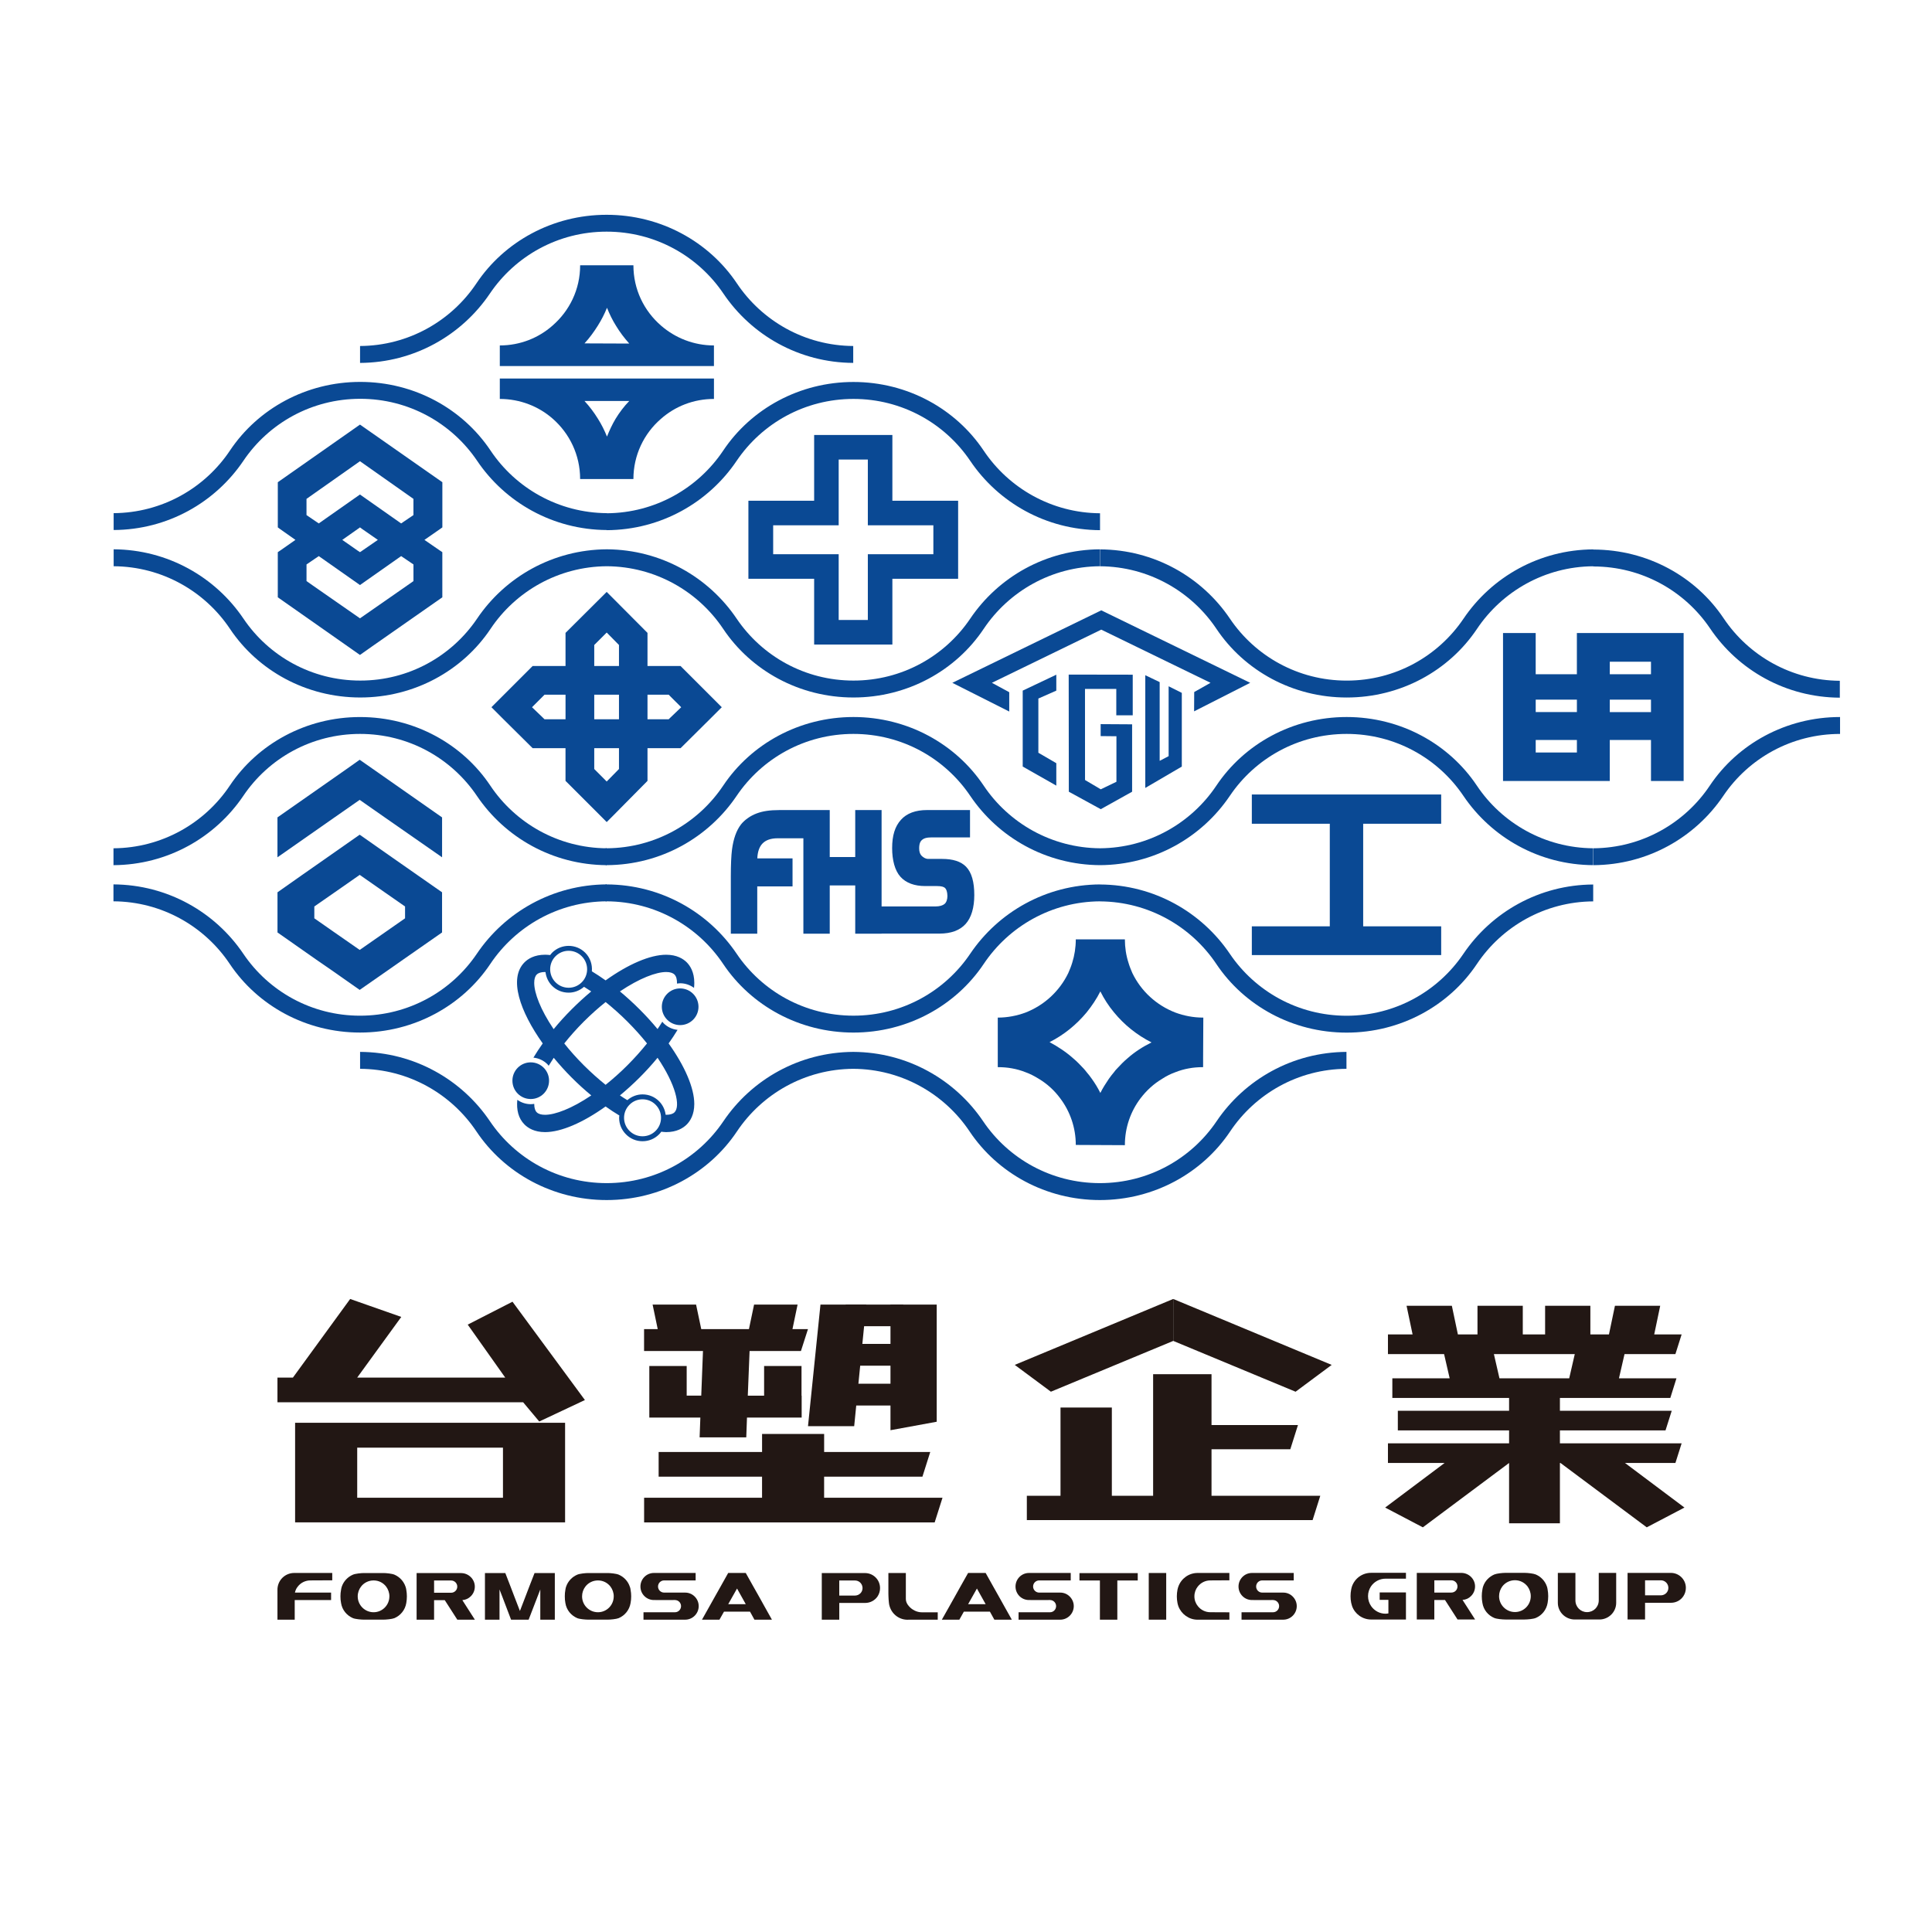 <?xml version="1.0" encoding="utf-8"?>
<!-- Generator: Adobe Illustrator 16.0.0, SVG Export Plug-In . SVG Version: 6.00 Build 0)  -->
<!DOCTYPE svg PUBLIC "-//W3C//DTD SVG 1.1//EN" "http://www.w3.org/Graphics/SVG/1.1/DTD/svg11.dtd">
<svg version="1.1" id="圖層_1" xmlns="http://www.w3.org/2000/svg" xmlns:xlink="http://www.w3.org/1999/xlink" x="0px" y="0px"
	 width="110px" height="110px" viewBox="0 0 110 110" enable-background="new 0 0 110 110" xml:space="preserve">
<g id="surface1_2_">
	<path fill="#221714" d="M35.858,90.335c-0.104-0.311-0.336-0.553-0.631-0.68c-0.139-0.06-0.469-0.093-0.629-0.093h-1.101
		c-0.161,0-0.491,0.033-0.629,0.093c-0.294,0.126-0.529,0.369-0.635,0.68c-0.018,0.053-0.034,0.115-0.042,0.178
		c-0.025,0.122-0.033,0.251-0.033,0.373v0.004c0,0.127,0.008,0.261,0.033,0.382c0.062,0.396,0.327,0.709,0.676,0.858
		c0.138,0.057,0.469,0.086,0.629,0.086h1.101c0.161,0,0.491-0.03,0.629-0.086c0.349-0.149,0.61-0.463,0.676-0.858
		c0.024-0.122,0.035-0.255,0.035-0.382v-0.004c0-0.122-0.011-0.251-0.035-0.373C35.898,90.45,35.879,90.389,35.858,90.335
		 M34.943,90.89c0,0.497-0.399,0.904-0.898,0.904c-0.497,0-0.904-0.403-0.904-0.904v-0.004c0-0.206,0.072-0.4,0.186-0.55
		c0.163-0.215,0.424-0.353,0.719-0.353c0.294,0,0.549,0.138,0.714,0.353c0.112,0.15,0.184,0.345,0.184,0.55V90.89z"/>
	<path fill="#221714" d="M30.134,90.335l-0.21,0.55l-0.322,0.837l-0.323-0.837l-0.21-0.55l-0.298-0.77h-1.16v2.652h0.829v-1.72
		l0.151,0.389l0.507,1.332h1l0.514-1.332l0.15-0.389v1.72h0.827v-2.652h-1.155L30.134,90.335z"/>
	<path fill="#221714" d="M26.803,90.887c0.143-0.141,0.231-0.333,0.231-0.552c0-0.419-0.35-0.765-0.773-0.77H23.72v2.654h0.995
		v-1.111h0.609l0.714,1.111h1l-0.714-1.114C26.51,91.092,26.677,91.012,26.803,90.887 M24.715,89.987h0.971
		c0.191,0,0.349,0.155,0.349,0.349s-0.158,0.348-0.349,0.348h-0.971V89.987z"/>
	<path fill="#221714" d="M23.088,90.335c-0.106-0.311-0.337-0.553-0.631-0.68c-0.139-0.06-0.471-0.093-0.631-0.093h-1.1
		c-0.161,0-0.491,0.033-0.631,0.093c-0.294,0.126-0.529,0.369-0.635,0.68c-0.017,0.053-0.032,0.115-0.041,0.178
		c-0.025,0.122-0.035,0.251-0.035,0.373v0.004c0,0.127,0.01,0.261,0.035,0.382c0.063,0.396,0.328,0.709,0.676,0.858
		c0.14,0.057,0.47,0.086,0.631,0.086h1.1c0.161,0,0.492-0.03,0.631-0.086c0.348-0.149,0.608-0.463,0.675-0.858
		c0.022-0.122,0.034-0.255,0.034-0.382v-0.004c0-0.122-0.012-0.251-0.034-0.373C23.125,90.45,23.107,90.389,23.088,90.335
		 M22.17,90.89c0,0.497-0.4,0.904-0.899,0.904c-0.496,0-0.904-0.403-0.904-0.904v-0.004c0-0.206,0.073-0.4,0.187-0.55
		c0.163-0.215,0.424-0.353,0.718-0.353c0.296,0,0.551,0.138,0.715,0.353c0.112,0.15,0.184,0.345,0.184,0.55V90.89z"/>
	<path fill="#221714" d="M15.814,90.331c-0.013,0.06-0.017,0.119-0.017,0.179v1.709h0.983V91.1h2.071v-0.424h-2.059
		c0.028-0.129,0.083-0.248,0.164-0.345c0.164-0.213,0.428-0.349,0.714-0.349l1.247-0.006v-0.418h-2.163
		C16.284,89.558,15.898,89.889,15.814,90.331"/>
	<path fill="#221714" d="M43.209,90.89l-0.316-0.559l-0.433-0.773h-1l-0.433,0.773l-0.315,0.559l-0.315,0.563l-0.429,0.764h0.995
		l0.258-0.456h1.482l0.251,0.456h0.996l-0.428-0.764L43.209,90.89z M41.964,90.444l0.497,0.892h-1l0.251-0.446L41.964,90.444z"/>
	<path fill="#221714" d="M39.01,90.676h-1.196c-0.194,0-0.349-0.156-0.349-0.347c0-0.19,0.155-0.347,0.349-0.347h1.793v-0.424
		h-2.378c-0.424,0-0.765,0.349-0.765,0.771c0,0.221,0.089,0.414,0.232,0.553c0.139,0.136,0.329,0.217,0.533,0.217l0.609,0.001
		l0.594-0.001V91.1c0.189,0,0.344,0.155,0.344,0.345c0,0.195-0.155,0.35-0.344,0.35h-1.794v0.423h2.373
		c0.424,0,0.77-0.347,0.77-0.773c0-0.222-0.096-0.424-0.247-0.563C39.393,90.751,39.211,90.676,39.01,90.676"/>
	<path fill="#221714" d="M88.073,90.324c-0.105-0.31-0.339-0.553-0.633-0.68c-0.139-0.058-0.469-0.092-0.63-0.092h-1.102
		c-0.16,0-0.49,0.034-0.628,0.092c-0.296,0.127-0.532,0.37-0.637,0.68c-0.017,0.056-0.033,0.115-0.041,0.178
		c-0.025,0.124-0.035,0.253-0.035,0.375v0.002c0,0.127,0.01,0.262,0.035,0.384c0.062,0.396,0.328,0.712,0.677,0.857
		c0.139,0.059,0.469,0.088,0.628,0.088h1.102c0.161,0,0.491-0.029,0.63-0.088c0.348-0.145,0.61-0.461,0.676-0.857
		c0.022-0.122,0.034-0.257,0.034-0.384v-0.002c0-0.122-0.012-0.251-0.034-0.375C88.109,90.439,88.091,90.38,88.073,90.324
		 M87.156,90.879c0,0.499-0.4,0.904-0.901,0.904c-0.494,0-0.904-0.403-0.904-0.904v-0.002c0-0.207,0.072-0.4,0.185-0.553
		c0.163-0.213,0.425-0.353,0.719-0.353c0.295,0,0.55,0.14,0.716,0.353c0.111,0.152,0.185,0.346,0.185,0.553V90.879z"/>
	<path fill="#221714" d="M95.132,89.554h-2.465v2.654h0.996v-0.952h1.475c0.298,0,0.559-0.149,0.709-0.38
		c0.089-0.136,0.139-0.295,0.139-0.468c0-0.029,0-0.054-0.004-0.085C95.941,89.893,95.575,89.554,95.132,89.554 M93.663,89.976h0.9
		c0.209,0,0.382,0.152,0.419,0.348c0.004,0.027,0.008,0.054,0.008,0.081c0,0.24-0.189,0.423-0.427,0.427h-0.9V89.976z"/>
	<path fill="#221714" d="M83.751,90.876c0.143-0.139,0.232-0.332,0.232-0.553c0-0.42-0.35-0.763-0.774-0.769h-2.543v2.653h0.998
		v-1.109h0.609l0.713,1.109h1l-0.716-1.115C83.458,91.082,83.627,91.003,83.751,90.876 M81.665,89.976h0.969
		c0.195,0,0.349,0.156,0.349,0.348c0,0.195-0.153,0.35-0.349,0.35h-0.969V89.976z"/>
	<path fill="#221714" d="M91.026,90.324v0.795c0,0.376-0.295,0.669-0.668,0.669c-0.365,0-0.66-0.293-0.66-0.669v-1.564h-1.001v1.704
		c0,0.524,0.434,0.949,0.964,0.949h1.402c0.525,0,0.956-0.425,0.956-0.949v-1.704h-0.993V90.324z"/>
	<path fill="#221714" d="M76.976,90.321c-0.021,0.056-0.031,0.114-0.045,0.178c-0.025,0.125-0.037,0.255-0.037,0.382
		s0.012,0.252,0.037,0.378c0.014,0.06,0.03,0.126,0.051,0.186c0.159,0.448,0.59,0.764,1.088,0.764h1.979v-1.542h-1.496v0.423h0.497
		v0.77c-0.055,0.008-0.108,0.018-0.163,0.018c-0.342,0-0.641-0.174-0.821-0.433c-0.109-0.161-0.176-0.354-0.176-0.563v-0.004
		c0-0.207,0.063-0.395,0.167-0.555c0.18-0.265,0.483-0.44,0.83-0.44h1.162v-0.333H78.07C77.569,89.547,77.137,89.864,76.976,90.321"
		/>
	<path fill="#221714" d="M67.091,90.331c-0.019,0.056-0.038,0.113-0.05,0.179c-0.024,0.125-0.037,0.254-0.037,0.38
		c0,0.127,0.012,0.252,0.037,0.38c0.012,0.063,0.031,0.125,0.05,0.182c0.17,0.451,0.602,0.767,1.094,0.767h1.811v-0.421
		l-1.087-0.005c-0.284,0-0.539-0.134-0.704-0.341c-0.125-0.151-0.201-0.347-0.201-0.562v-0.003c0-0.211,0.072-0.406,0.193-0.556
		c0.168-0.213,0.423-0.349,0.711-0.349l1.087-0.006v-0.418h-1.811C67.688,89.558,67.255,89.874,67.091,90.331"/>
	<path fill="#221714" d="M73.063,90.676h-1.199c-0.192,0-0.345-0.156-0.345-0.347c0-0.19,0.153-0.347,0.345-0.347h1.796v-0.424
		h-2.378c-0.425,0-0.766,0.349-0.766,0.771c0,0.221,0.09,0.414,0.232,0.553c0.137,0.136,0.328,0.217,0.533,0.217l0.609,0.001
		l0.593-0.001V91.1c0.189,0,0.345,0.155,0.345,0.345c0,0.195-0.155,0.35-0.345,0.35h-1.795v0.423h2.374
		c0.425,0,0.77-0.347,0.77-0.773c0-0.222-0.099-0.424-0.248-0.563C73.446,90.751,73.263,90.676,73.063,90.676"/>
	<path fill="#221714" d="M49.253,89.564h-2.464v2.655h0.996v-0.954h1.472c0.299,0,0.56-0.149,0.712-0.378
		c0.088-0.137,0.137-0.294,0.137-0.467c0-0.031,0-0.056-0.004-0.084C50.062,89.903,49.696,89.564,49.253,89.564 M47.785,89.987
		h0.897c0.21,0,0.382,0.15,0.419,0.349c0.004,0.025,0.009,0.051,0.009,0.08c0,0.24-0.189,0.424-0.429,0.429h-0.897V89.987z"/>
	<path fill="#221714" d="M61.459,89.987h1.165v2.232h0.992v-2.232h1.162v-0.421h-3.318V89.987z"/>
	<path fill="#221714" d="M56.866,90.89l-0.315-0.559l-0.432-0.773H55.12l-0.436,0.773l-0.312,0.559l-0.316,0.563l-0.431,0.764h0.997
		l0.256-0.456h1.484l0.252,0.456h0.995l-0.429-0.764L56.866,90.89z M55.622,90.444l0.497,0.892H55.12L55.622,90.444z"/>
	<path fill="#221714" d="M60.365,90.676h-1.197c-0.193,0-0.348-0.156-0.348-0.347c0-0.19,0.155-0.347,0.348-0.347h1.795v-0.424
		h-2.378c-0.425,0-0.766,0.349-0.766,0.771c0,0.221,0.089,0.414,0.23,0.553c0.139,0.136,0.33,0.217,0.535,0.217l0.608,0.001
		l0.595-0.001V91.1c0.188,0,0.343,0.155,0.343,0.345c0,0.195-0.155,0.35-0.343,0.35h-1.794v0.423h2.372
		c0.424,0,0.771-0.347,0.771-0.773c0-0.222-0.099-0.424-0.249-0.563C60.748,90.751,60.566,90.676,60.365,90.676"/>
	<path fill="#221714" d="M51.752,91.452c-0.11-0.12-0.177-0.264-0.177-0.404v-1.487h-0.994v1.161c0,0.055,0,0.113,0.004,0.168
		c0.004,0.127,0.013,0.249,0.026,0.366c0.006,0.068,0.02,0.135,0.039,0.196c0.141,0.482,0.595,0.804,1.098,0.767h1.643v-0.421
		h-0.912C52.202,91.798,51.923,91.653,51.752,91.452"/>
	<path fill="#221714" d="M65.405,90.334v1.883h0.994V89.56h-0.994V90.334z"/>
	<path fill="#221714" d="M46.004,81.2l0.71-6.922h2.607L48.634,81.2H46.004z"/>
	<path fill="#221714" d="M48.148,74.278h3.279v1.231h-3.279V74.278z"/>
	<path fill="#221714" d="M48.433,76.516h2.787v1.241h-2.787V76.516z"/>
	<path fill="#221714" d="M48.324,78.783h3.292v1.241h-3.292V78.783z"/>
	<path fill="#221714" d="M50.7,81.43v-7.152h2.633v6.67L50.7,81.43z"/>
	<path fill="#221714" d="M16.802,86.677h15.372v-5.67H16.802V86.677z M20.338,82.423h8.299v2.852h-8.299V82.423z M26.63,75.418
		l2.135,3.015h-8.427l2.509-3.453l-2.91-1.022l-3.259,4.475h-0.881v1.407h13.989l0.917,1.095l2.599-1.223l-4.123-5.598L26.63,75.418
		z M66.797,76.347v-2.389l-9.021,3.753l2.058,1.527L66.797,76.347z M39.926,79.462h-0.829v-1.688h-2.128v2.937h2.906l-0.042,1.126
		h2.656l0.041-1.126h3.113v-1.248h-0.008v-1.688h-2.13v1.688h-0.929l0.102-2.542h2.924l0.401-1.248H45.12l0.291-1.395h-2.477
		l-0.292,1.395h-2.716l-0.294-1.395h-2.475l0.291,1.395h-0.777v1.248h3.354L39.926,79.462z M66.803,76.347l6.962,2.892l2.056-1.527
		l-9.018-3.753V76.347z M92.521,83.296h2.87l0.354-1.119h-6.93v-0.735h6.012l0.354-1.117h-6.366v-0.733h6.286l0.35-1.117h-3.274
		l0.317-1.379h2.897l0.354-1.119h-1.561l0.341-1.63h-2.577l-0.341,1.63h-1.058v-1.63h-2.577v1.63h-1.271v-1.63h-2.579v1.63h-1.116
		l-0.343-1.63h-2.579l0.343,1.63h-1.403v1.119h3.196l0.318,1.379h-3.264v1.117h6.647v0.733h-6.334v1.117h6.334v0.735h-6.897v1.119
		h3.225l-3.384,2.538l2.146,1.126l4.91-3.664v3.433h2.894v-3.433h0.033l4.911,3.664l2.147-1.126L92.521,83.296z M85.373,78.475
		l-0.317-1.379h4.605l-0.317,1.379H85.373z M46.923,84.076h5.596l0.445-1.405h-6.041v-1.028h-3.534v1.028H37.5v1.405h5.888v1.2
		h-6.715v1.404h16.543l0.446-1.404h-6.74V84.076z M68.979,82.514h4.486l0.436-1.379h-4.922v-2.893h-3.325v6.92h-2.35v-5.022h-2.923
		v5.022h-1.917v1.386h16.27l0.438-1.386h-6.193V82.514z"/>
	<path fill="#0A4994" d="M33.32,54.243c-0.52-0.519-1.366-0.519-1.886,0c-0.041,0.042-0.074,0.089-0.109,0.133
		c-0.1-0.011-0.198-0.018-0.291-0.018c-0.608,0-0.972,0.234-1.169,0.431c-0.92,0.919-0.258,2.798,1.035,4.619
		c-0.189,0.27-0.369,0.542-0.53,0.809c0.301,0.031,0.579,0.159,0.798,0.376c0.026,0.026,0.047,0.057,0.071,0.087
		c0.089-0.147,0.187-0.3,0.289-0.454c0.319,0.386,0.66,0.765,1.016,1.121c0.366,0.368,0.743,0.71,1.121,1.021
		c-1.111,0.751-2.061,1.104-2.63,1.104c-0.219,0-0.378-0.046-0.474-0.142c-0.095-0.093-0.144-0.254-0.144-0.474
		c0-0.002,0.002-0.004,0.002-0.006c-0.066,0.008-0.13,0.017-0.195,0.017c-0.281,0-0.547-0.088-0.77-0.248
		c-0.055,0.569,0.061,1.059,0.411,1.407c0.197,0.197,0.561,0.432,1.169,0.432c0.918,0,2.162-0.542,3.446-1.46
		c0.265,0.187,0.525,0.36,0.784,0.514c-0.005,0.044-0.013,0.086-0.013,0.13c0,0.358,0.138,0.691,0.39,0.943
		c0.25,0.253,0.587,0.392,0.942,0.392c0.358,0,0.691-0.139,0.943-0.392c0.048-0.047,0.087-0.099,0.125-0.15
		c0.093,0.01,0.189,0.023,0.278,0.023c0.609,0,0.972-0.235,1.17-0.432c0.196-0.197,0.431-0.559,0.431-1.17
		c0-0.919-0.543-2.162-1.461-3.448c0.185-0.261,0.355-0.517,0.509-0.772c-0.299-0.032-0.578-0.16-0.795-0.377
		c-0.025-0.027-0.048-0.058-0.074-0.088c-0.082,0.136-0.174,0.277-0.27,0.419c-0.313-0.378-0.652-0.751-1.02-1.119
		c-0.369-0.368-0.745-0.71-1.122-1.024c1.112-0.749,2.064-1.105,2.631-1.105c0.22,0,0.377,0.049,0.475,0.144
		c0.101,0.103,0.15,0.281,0.143,0.515c0.058-0.006,0.119-0.018,0.183-0.018c0.286,0,0.558,0.096,0.786,0.262
		c0.011-0.097,0.016-0.193,0.016-0.285c0-0.608-0.235-0.972-0.431-1.17c-0.198-0.197-0.562-0.431-1.17-0.431
		c-0.92,0-2.163,0.541-3.449,1.46c-0.263-0.188-0.525-0.359-0.782-0.516C33.731,54.924,33.609,54.532,33.32,54.243 M32.376,54.134
		c0.281,0,0.546,0.109,0.745,0.309c0.41,0.408,0.41,1.077,0,1.486c-0.199,0.2-0.463,0.309-0.745,0.309s-0.545-0.109-0.745-0.309
		c-0.198-0.198-0.307-0.463-0.307-0.743c0-0.281,0.109-0.545,0.307-0.743C31.832,54.243,32.095,54.134,32.376,54.134 M36.583,64.695
		c-0.281,0-0.544-0.109-0.742-0.308c-0.2-0.198-0.31-0.463-0.31-0.745c0-0.28,0.11-0.543,0.31-0.743
		c0.197-0.2,0.461-0.309,0.742-0.309c0.281,0,0.547,0.108,0.745,0.309c0.198,0.199,0.308,0.462,0.308,0.743
		c0,0.282-0.11,0.547-0.308,0.745C37.13,64.586,36.864,64.695,36.583,64.695 M38.404,63.33c-0.097,0.095-0.255,0.142-0.475,0.142
		H37.9c-0.037-0.29-0.164-0.559-0.375-0.772c-0.252-0.252-0.585-0.39-0.943-0.39c-0.323,0-0.624,0.121-0.864,0.328
		c-0.138-0.083-0.279-0.172-0.421-0.27c0.376-0.312,0.754-0.653,1.122-1.021c0.368-0.367,0.708-0.744,1.02-1.122
		C38.47,61.75,38.758,62.975,38.404,63.33 M35.723,58.165c0.422,0.422,0.792,0.838,1.115,1.243
		c-0.324,0.405-0.693,0.821-1.115,1.244c-0.421,0.422-0.838,0.788-1.243,1.113c-0.403-0.325-0.819-0.693-1.241-1.113
		c-0.423-0.423-0.79-0.836-1.112-1.242c0.32-0.403,0.688-0.82,1.112-1.245c0.422-0.421,0.837-0.788,1.243-1.113
		C34.884,57.377,35.302,57.744,35.723,58.165 M32.543,57.471c-0.358,0.358-0.701,0.735-1.02,1.125
		c-0.753-1.114-1.107-2.064-1.107-2.636c0-0.219,0.049-0.38,0.144-0.474c0.096-0.095,0.255-0.144,0.474-0.144
		c0.007,0,0.017,0.002,0.025,0.005c0.036,0.295,0.163,0.569,0.375,0.782c0.251,0.254,0.586,0.389,0.942,0.389
		c0.327,0,0.632-0.121,0.876-0.333c0.134,0.081,0.272,0.17,0.41,0.262C33.286,56.761,32.91,57.103,32.543,57.471"/>
	<path fill="#0A4994" d="M46.354,36.698h4.454v-3.745h3.744V28.51h-3.744v-3.744h-4.454v3.744h-3.743v4.443h3.743V36.698z
		 M44.021,31.555v-1.647h3.73v-3.744h1.66v3.744h3.731v1.647h-3.731v3.744h-1.66v-3.744H44.021z"/>
	<path fill="#0A4994" d="M25.186,30.027v-2.572l-4.69-3.281l-4.679,3.281v2.572l0.128,0.095l0.876,0.617l-0.864,0.604l-0.141,0.095
		v2.57l4.002,2.807l0.676,0.475l0.673-0.475l4.017-2.807v-2.57l-0.141-0.095l-0.878-0.604l0.888-0.617L25.186,30.027z M20.496,26.26
		l2.523,1.777l0.521,0.368v0.922l-0.701,0.475l-2.344-1.647l-2.346,1.647l-0.698-0.475v-0.922l0.521-0.368L20.496,26.26z
		 M20.496,35.205l-2.536-1.764l-0.508-0.356v-0.948l0.698-0.475l2.346,1.648l2.344-1.648l0.701,0.475v0.948l-0.509,0.356
		L20.496,35.205z M21.513,30.739l-0.876,0.604l-0.141,0.095l-0.143-0.095l-0.865-0.604l0.876-0.617l0.132-0.095l0.128,0.095
		L21.513,30.739z"/>
	<path fill="#0A4994" d="M32.199,44.46l1.919,1.918l0.425,0.427l0.427-0.427l1.896-1.918v-1.861h1.882l0.12-0.118l1.634-1.622
		l0.593-0.592l-0.617-0.618l-1.625-1.623l-0.105-0.107h-1.882v-1.885l-2.323-2.333l-2.344,2.333v1.885h-1.872l-2.263,2.263
		l-0.083,0.084l0.59,0.592l1.636,1.622l0.119,0.118h1.872V44.46z M33.834,36.723l0.709-0.709l0.699,0.709v1.197h-1.408V36.723z
		 M33.834,40.859v-1.305h1.408v1.397h-1.408V40.859z M38.702,40.183l0.083,0.084l-0.618,0.592l-0.093,0.092h-1.208v-1.397h1.208
		l0.093,0.095L38.702,40.183z M30.291,40.267l0.084-0.084l0.533-0.534l0.093-0.095h1.198v1.397h-1.198l-0.093-0.092L30.291,40.267z
		 M33.834,42.599h1.408v1.185l-0.699,0.712l-0.709-0.712V42.599z"/>
	<path fill="#0A4994" d="M58.372,61.041c0.273,0.096,0.521,0.227,0.771,0.381c0.475,0.284,0.889,0.661,1.221,1.112
		c0.555,0.735,0.887,1.66,0.887,2.654l2.795,0.013v-0.013c0-0.994,0.332-1.919,0.89-2.654c0.343-0.451,0.757-0.828,1.233-1.112
		c0.235-0.154,0.495-0.285,0.767-0.381c0.239-0.093,0.486-0.165,0.747-0.211c0.26-0.05,0.535-0.071,0.817-0.071v-0.498l0.012-2.323
		H68.5c-0.558,0-1.089-0.106-1.574-0.285c-1.08-0.414-1.956-1.219-2.454-2.25c-0.082-0.191-0.165-0.393-0.223-0.594
		c-0.133-0.414-0.203-0.864-0.203-1.326h-2.795c0,0.462-0.071,0.912-0.202,1.326c-0.06,0.202-0.143,0.403-0.226,0.594
		c-0.498,1.031-1.372,1.836-2.439,2.25c-0.487,0.179-1.019,0.285-1.575,0.285v2.821c0.283,0,0.557,0.021,0.818,0.071
		C57.887,60.876,58.135,60.948,58.372,61.041 M59.758,59.335c0.818-0.413,1.528-0.994,2.109-1.692
		c0.296-0.368,0.569-0.771,0.782-1.197c0.212,0.426,0.473,0.83,0.78,1.197c0.582,0.71,1.305,1.289,2.134,1.708
		c-0.497,0.246-0.96,0.542-1.374,0.911c-0.214,0.177-0.402,0.378-0.591,0.58c-0.061,0.061-0.12,0.13-0.169,0.201
		c-0.105,0.118-0.199,0.25-0.295,0.381c-0.177,0.261-0.343,0.518-0.485,0.804c-0.142-0.286-0.308-0.557-0.486-0.804
		c-0.095-0.131-0.189-0.263-0.296-0.381c-0.059-0.071-0.106-0.14-0.167-0.201c-0.189-0.201-0.378-0.403-0.592-0.58
		C60.708,59.904,60.244,59.596,59.758,59.335"/>
	<path fill="#0A4994" d="M28.457,22.714c1.15,0,2.216,0.424,3.012,1.125c0.957,0.839,1.561,2.061,1.561,3.434h3.034
		c0-1.362,0.605-2.594,1.565-3.423c0.804-0.712,1.86-1.136,3.021-1.136V21.55H28.457V22.714z M35.827,22.83
		c-0.298,0.309-0.558,0.653-0.782,1.021c-0.191,0.32-0.344,0.652-0.486,1.007c-0.143-0.355-0.308-0.687-0.51-1.007
		c-0.227-0.368-0.475-0.7-0.771-1.021H35.827z"/>
	<path fill="#0A4994" d="M40.649,19.668c-1.147,0-2.204-0.426-3.01-1.127c-0.971-0.841-1.575-2.062-1.575-3.436h-3.033
		c0,1.374-0.604,2.594-1.576,3.436c-0.793,0.701-1.846,1.127-2.998,1.127v1.173h12.192V19.668z M33.279,19.551
		c0.286-0.309,0.535-0.653,0.759-1.009c0.201-0.318,0.379-0.663,0.522-1.018c0.142,0.355,0.308,0.699,0.509,1.018
		c0.214,0.356,0.473,0.701,0.759,1.019L33.279,19.551z"/>
	<path fill="#0A4994" d="M13.863,26.229c1.44-2.132,3.881-3.523,6.649-3.523c2.766,0,5.206,1.391,6.649,3.523
		c1.601,2.376,4.313,3.932,7.39,3.949v0.008c3.078-0.018,5.789-1.573,7.392-3.95c1.443-2.133,3.881-3.523,6.649-3.523
		c2.767,0,5.206,1.391,6.647,3.523c1.604,2.377,4.315,3.932,7.392,3.95v-0.963c-2.759-0.018-5.194-1.431-6.624-3.566
		c-1.591-2.379-4.339-3.909-7.415-3.909c-3.078,0-5.827,1.53-7.417,3.909c-1.429,2.135-3.866,3.548-6.624,3.566v-0.006
		c-2.757-0.019-5.195-1.429-6.622-3.567c-1.591-2.378-4.342-3.906-7.417-3.906c-3.078,0-5.828,1.528-7.418,3.906
		c-1.427,2.139-3.863,3.548-6.623,3.567v0.96C9.549,30.162,12.259,28.606,13.863,26.229"/>
	<path fill="#0A4994" d="M76.662,60.854V59.89c-3.077,0.018-5.79,1.573-7.394,3.948c-1.441,2.134-3.88,3.524-6.646,3.524
		c-2.769,0-5.208-1.391-6.647-3.524c-1.606-2.375-4.317-3.931-7.393-3.948c-3.078,0.018-5.788,1.573-7.394,3.948
		c-1.438,2.134-3.879,3.524-6.647,3.524c-2.766,0-5.206-1.391-6.646-3.524c-1.604-2.375-4.317-3.931-7.393-3.948v0.964
		c2.758,0.015,5.195,1.428,6.624,3.566c1.59,2.375,4.34,3.906,7.415,3.906c3.076,0,5.829-1.53,7.417-3.906
		c1.429-2.138,3.866-3.551,6.624-3.566c2.757,0.015,5.195,1.428,6.624,3.566c1.588,2.375,4.34,3.906,7.417,3.906
		c3.075,0,5.825-1.53,7.416-3.906C71.468,62.282,73.903,60.869,76.662,60.854"/>
	<path fill="#0A4994" d="M27.892,16.714c1.442-2.134,3.881-3.525,6.647-3.525c2.766,0,5.207,1.391,6.648,3.525
		c1.604,2.375,4.316,3.932,7.392,3.948V19.7c-2.758-0.018-5.192-1.429-6.621-3.563c-1.592-2.378-4.342-3.908-7.419-3.908
		c-3.076,0-5.826,1.529-7.416,3.908c-1.428,2.135-3.863,3.546-6.623,3.563v0.963C23.578,20.646,26.286,19.089,27.892,16.714"/>
	<path fill="#0A4994" d="M38.724,56.276c-0.575,0-1.042,0.469-1.042,1.046c0,0.577,0.468,1.043,1.042,1.043
		c0.577,0,1.045-0.467,1.045-1.043C39.769,56.745,39.3,56.276,38.724,56.276"/>
	<path fill="#0A4994" d="M30.218,62.574c0.576,0,1.043-0.466,1.043-1.046c0-0.576-0.468-1.042-1.043-1.042
		c-0.577,0-1.043,0.467-1.043,1.042C29.174,62.108,29.641,62.574,30.218,62.574"/>
	<path fill="#0A4994" d="M60.142,39.321v-0.907l-1.913,0.907v4.323l1.913,1.086v-1.277l-1.022-0.595v-3.086L60.142,39.321z"/>
	<path fill="#0A4994" d="M64.493,40.726v-2.312l-3.646-0.006l0.007,6.669l1.819,0.995l1.785-0.995v-3.837l-1.791-0.011v0.681
		l0.898,0.009v2.592l-0.892,0.429l-0.896-0.53l-0.002-5.184h1.782v1.501H64.493z"/>
	<path fill="#0A4994" d="M65.208,38.444v6.418l2.079-1.216v-4.197l-0.75-0.375v3.978l-0.51,0.267v-4.483L65.208,38.444z"/>
	<path fill="#0A4994" d="M67.987,40.501l3.194-1.624l-8.48-4.127l-8.48,4.127l3.241,1.635v-1.1l-0.987-0.536l6.226-3.027
		l6.221,3.027l-0.929,0.526L67.987,40.501z"/>
	<path fill="#0A4994" d="M50.194,53.157v-0.002h3.298c0.646,0,1.148-0.178,1.483-0.544c0.334-0.366,0.497-0.946,0.497-1.651
		c0-0.741-0.148-1.283-0.47-1.615c-0.293-0.299-0.751-0.442-1.359-0.442h-0.794c-0.177,0-0.336-0.127-0.403-0.208
		c-0.071-0.09-0.112-0.216-0.112-0.392c0-0.275,0.066-0.411,0.187-0.501c0.093-0.077,0.25-0.122,0.48-0.122h2.228v-1.559h-2.448
		c-0.65,0-1.152,0.183-1.487,0.558c-0.337,0.374-0.499,0.888-0.499,1.609c0,0.682,0.153,1.278,0.474,1.634
		c0.321,0.354,0.799,0.527,1.416,0.527h0.661c0.258-0.001,0.393,0.044,0.464,0.112c0.072,0.074,0.125,0.202,0.132,0.45
		c0,0.194-0.057,0.368-0.163,0.456c-0.107,0.089-0.277,0.141-0.52,0.143h-3.065v-5.488h-1.501v2.673h-1.451v-2.673h-2.871
		c-0.266,0-0.506,0.016-0.72,0.047c-0.411,0.061-0.769,0.195-1.069,0.408c-0.154,0.108-0.287,0.229-0.393,0.363
		c-0.261,0.34-0.43,0.815-0.511,1.424c-0.044,0.341-0.068,0.853-0.068,1.543v3.253h1.505v-2.691h2.009v-1.596h-2.006
		c0.017-0.381,0.117-0.657,0.287-0.838c0.187-0.199,0.467-0.305,0.876-0.307h1.46v5.433h1.501v-2.749h1.451v2.749H50.194z"/>
	<path fill="#0A4994" d="M94,43.555v0.911h1.859v-8.423h-6.078v2.345h-2.345v-2.345h-1.86v8.423h6.078v-2.333H94V43.555z
		 M91.655,37.676H94v0.712h-2.345V37.676z M94,40.543h-2.345v-0.708H94V40.543z M87.437,39.834h2.345v0.708h-2.345V39.834z
		 M89.782,42.843h-2.345v-0.71h2.345V42.843z"/>
	<path fill="#0A4994" d="M82.055,46.9v-1.664H71.274V46.9h4.439v5.84h-4.439v1.639h10.781V52.74h-4.441V46.9H82.055z"/>
	<path fill="#0A4994" d="M62.631,31.275c-3.077,0.019-5.789,1.575-7.392,3.95c-1.441,2.132-3.88,3.524-6.647,3.524
		c-2.768,0-5.206-1.392-6.649-3.524c-1.603-2.375-4.314-3.931-7.392-3.95c-3.077,0.019-5.789,1.575-7.39,3.95
		c-1.443,2.132-3.883,3.524-6.649,3.524c-2.768,0-5.209-1.392-6.649-3.524c-1.604-2.375-4.314-3.931-7.392-3.95v0.964
		c2.76,0.018,5.195,1.429,6.623,3.566c1.591,2.377,4.34,3.907,7.418,3.907c3.075,0,5.826-1.529,7.417-3.907
		c1.427-2.137,3.865-3.548,6.622-3.566c2.758,0.018,5.195,1.429,6.624,3.566c1.59,2.377,4.339,3.907,7.417,3.907
		c3.076,0,5.824-1.529,7.415-3.907c1.43-2.137,3.865-3.548,6.624-3.566"/>
	<path fill="#0A4994" d="M62.637,32.241c2.758,0.019,5.194,1.428,6.624,3.566c1.591,2.377,4.339,3.906,7.415,3.906
		c3.078,0,5.826-1.529,7.417-3.906c1.43-2.135,3.861-3.546,6.619-3.566v0.011c2.767,0,5.208,1.393,6.649,3.523
		c1.603,2.378,4.313,3.932,7.391,3.948v-0.962c-2.757-0.017-5.193-1.429-6.621-3.565c-1.591-2.375-4.338-3.902-7.411-3.907v-0.009
		c-3.08,0.016-5.792,1.573-7.395,3.947c-1.442,2.134-3.88,3.524-6.648,3.524c-2.766,0-5.206-1.39-6.648-3.524
		c-1.602-2.375-4.315-3.932-7.391-3.947"/>
	<path fill="#0A4994" d="M90.726,49.259c3.078-0.018,5.788-1.574,7.393-3.948c1.44-2.135,3.88-3.524,6.646-3.524v-0.963
		c-3.075,0-5.827,1.529-7.416,3.906c-1.427,2.136-3.865,3.549-6.624,3.567"/>
	<path fill="#0A4994" d="M22.303,48.802l-1.824-1.278l-1.826,1.278l-1.456,1.018l-1.398,0.984v2.286l2.215,1.553l0.842,0.58
		l1.623,1.138l1.634-1.138l0.829-0.58l2.227-1.553v-2.286l-1.409-0.984L22.303,48.802z M23.062,51.611v0.674l-1.103,0.77
		l-1.479,1.03l-1.481-1.03l-1.103-0.77v-0.674l1.128-0.783l1.445-1.008l0.011-0.01l0.012,0.01l1.445,1.008L23.062,51.611z"/>
	<path fill="#0A4994" d="M25.17,48.802v-2.263l-3.993-2.794l-0.698-0.488l-0.688,0.488l-3.994,2.794v2.273l0.013-0.01l3.187-2.228
		l1.481-1.033l1.479,1.033l3.2,2.228l0.011,0.01V48.802z"/>
	<path fill="#0A4994" d="M83.319,54.308c-1.441,2.13-3.88,3.524-6.647,3.524c-2.768,0-5.207-1.394-6.649-3.524
		c-1.604-2.374-4.314-3.933-7.39-3.949v-0.004c-3.079,0.017-5.789,1.574-7.394,3.948c-1.441,2.134-3.88,3.525-6.647,3.525
		c-2.768,0-5.208-1.391-6.649-3.525c-1.603-2.374-4.314-3.931-7.391-3.948c-0.023,0-0.047,0.006-0.07,0.006v0.96
		c0.023,0,0.047-0.003,0.07-0.003c2.758,0.016,5.195,1.429,6.623,3.567c1.59,2.375,4.339,3.905,7.417,3.905
		c3.076,0,5.824-1.53,7.415-3.905c1.428-2.139,3.865-3.551,6.626-3.567v0.003c2.758,0.018,5.193,1.43,6.621,3.566
		c1.591,2.377,4.342,3.906,7.418,3.906s5.826-1.529,7.415-3.906c1.428-2.136,3.867-3.549,6.623-3.566v-0.961
		C87.635,50.375,84.925,51.934,83.319,54.308"/>
	<path fill="#0A4994" d="M84.087,44.731c-1.589-2.378-4.34-3.907-7.415-3.907c-3.078,0-5.826,1.529-7.418,3.907
		c-1.428,2.135-3.863,3.548-6.621,3.566c-2.761-0.019-5.196-1.431-6.626-3.566c-1.591-2.378-4.34-3.907-7.415-3.907
		c-3.078,0-5.827,1.529-7.417,3.907c-1.428,2.135-3.866,3.548-6.623,3.566c-0.024,0-0.047-0.004-0.07-0.006v0.963
		c0.023,0,0.045,0.004,0.07,0.004c3.076-0.016,5.788-1.574,7.391-3.948c1.443-2.134,3.881-3.524,6.649-3.524
		c2.767,0,5.206,1.39,6.647,3.524c1.604,2.374,4.315,3.932,7.394,3.948c3.077-0.016,5.787-1.574,7.39-3.948
		c1.44-2.134,3.88-3.524,6.649-3.524c2.767,0,5.206,1.39,6.646,3.524c1.604,2.374,4.316,3.932,7.394,3.948v-0.961
		C87.954,48.279,85.515,46.867,84.087,44.731"/>
	<path fill="#0A4994" d="M34.542,50.353c-3.08,0.02-5.79,1.576-7.393,3.95c-1.443,2.133-3.882,3.526-6.65,3.526
		c-2.766,0-5.206-1.393-6.646-3.526c-1.605-2.374-4.315-3.93-7.393-3.95v0.964c2.759,0.016,5.195,1.429,6.622,3.566
		c1.591,2.376,4.342,3.906,7.417,3.906c3.076,0,5.828-1.53,7.417-3.906c1.431-2.138,3.865-3.55,6.625-3.566"/>
	<path fill="#0A4994" d="M34.542,48.298c-2.761-0.02-5.195-1.43-6.625-3.567c-1.589-2.379-4.341-3.906-7.417-3.906
		c-3.075,0-5.826,1.527-7.417,3.906c-1.427,2.138-3.863,3.547-6.622,3.567v0.961c3.078-0.018,5.788-1.574,7.393-3.948
		c1.44-2.135,3.88-3.525,6.646-3.525c2.768,0,5.207,1.39,6.65,3.525c1.603,2.374,4.313,3.93,7.393,3.948"/>
</g>
</svg>
